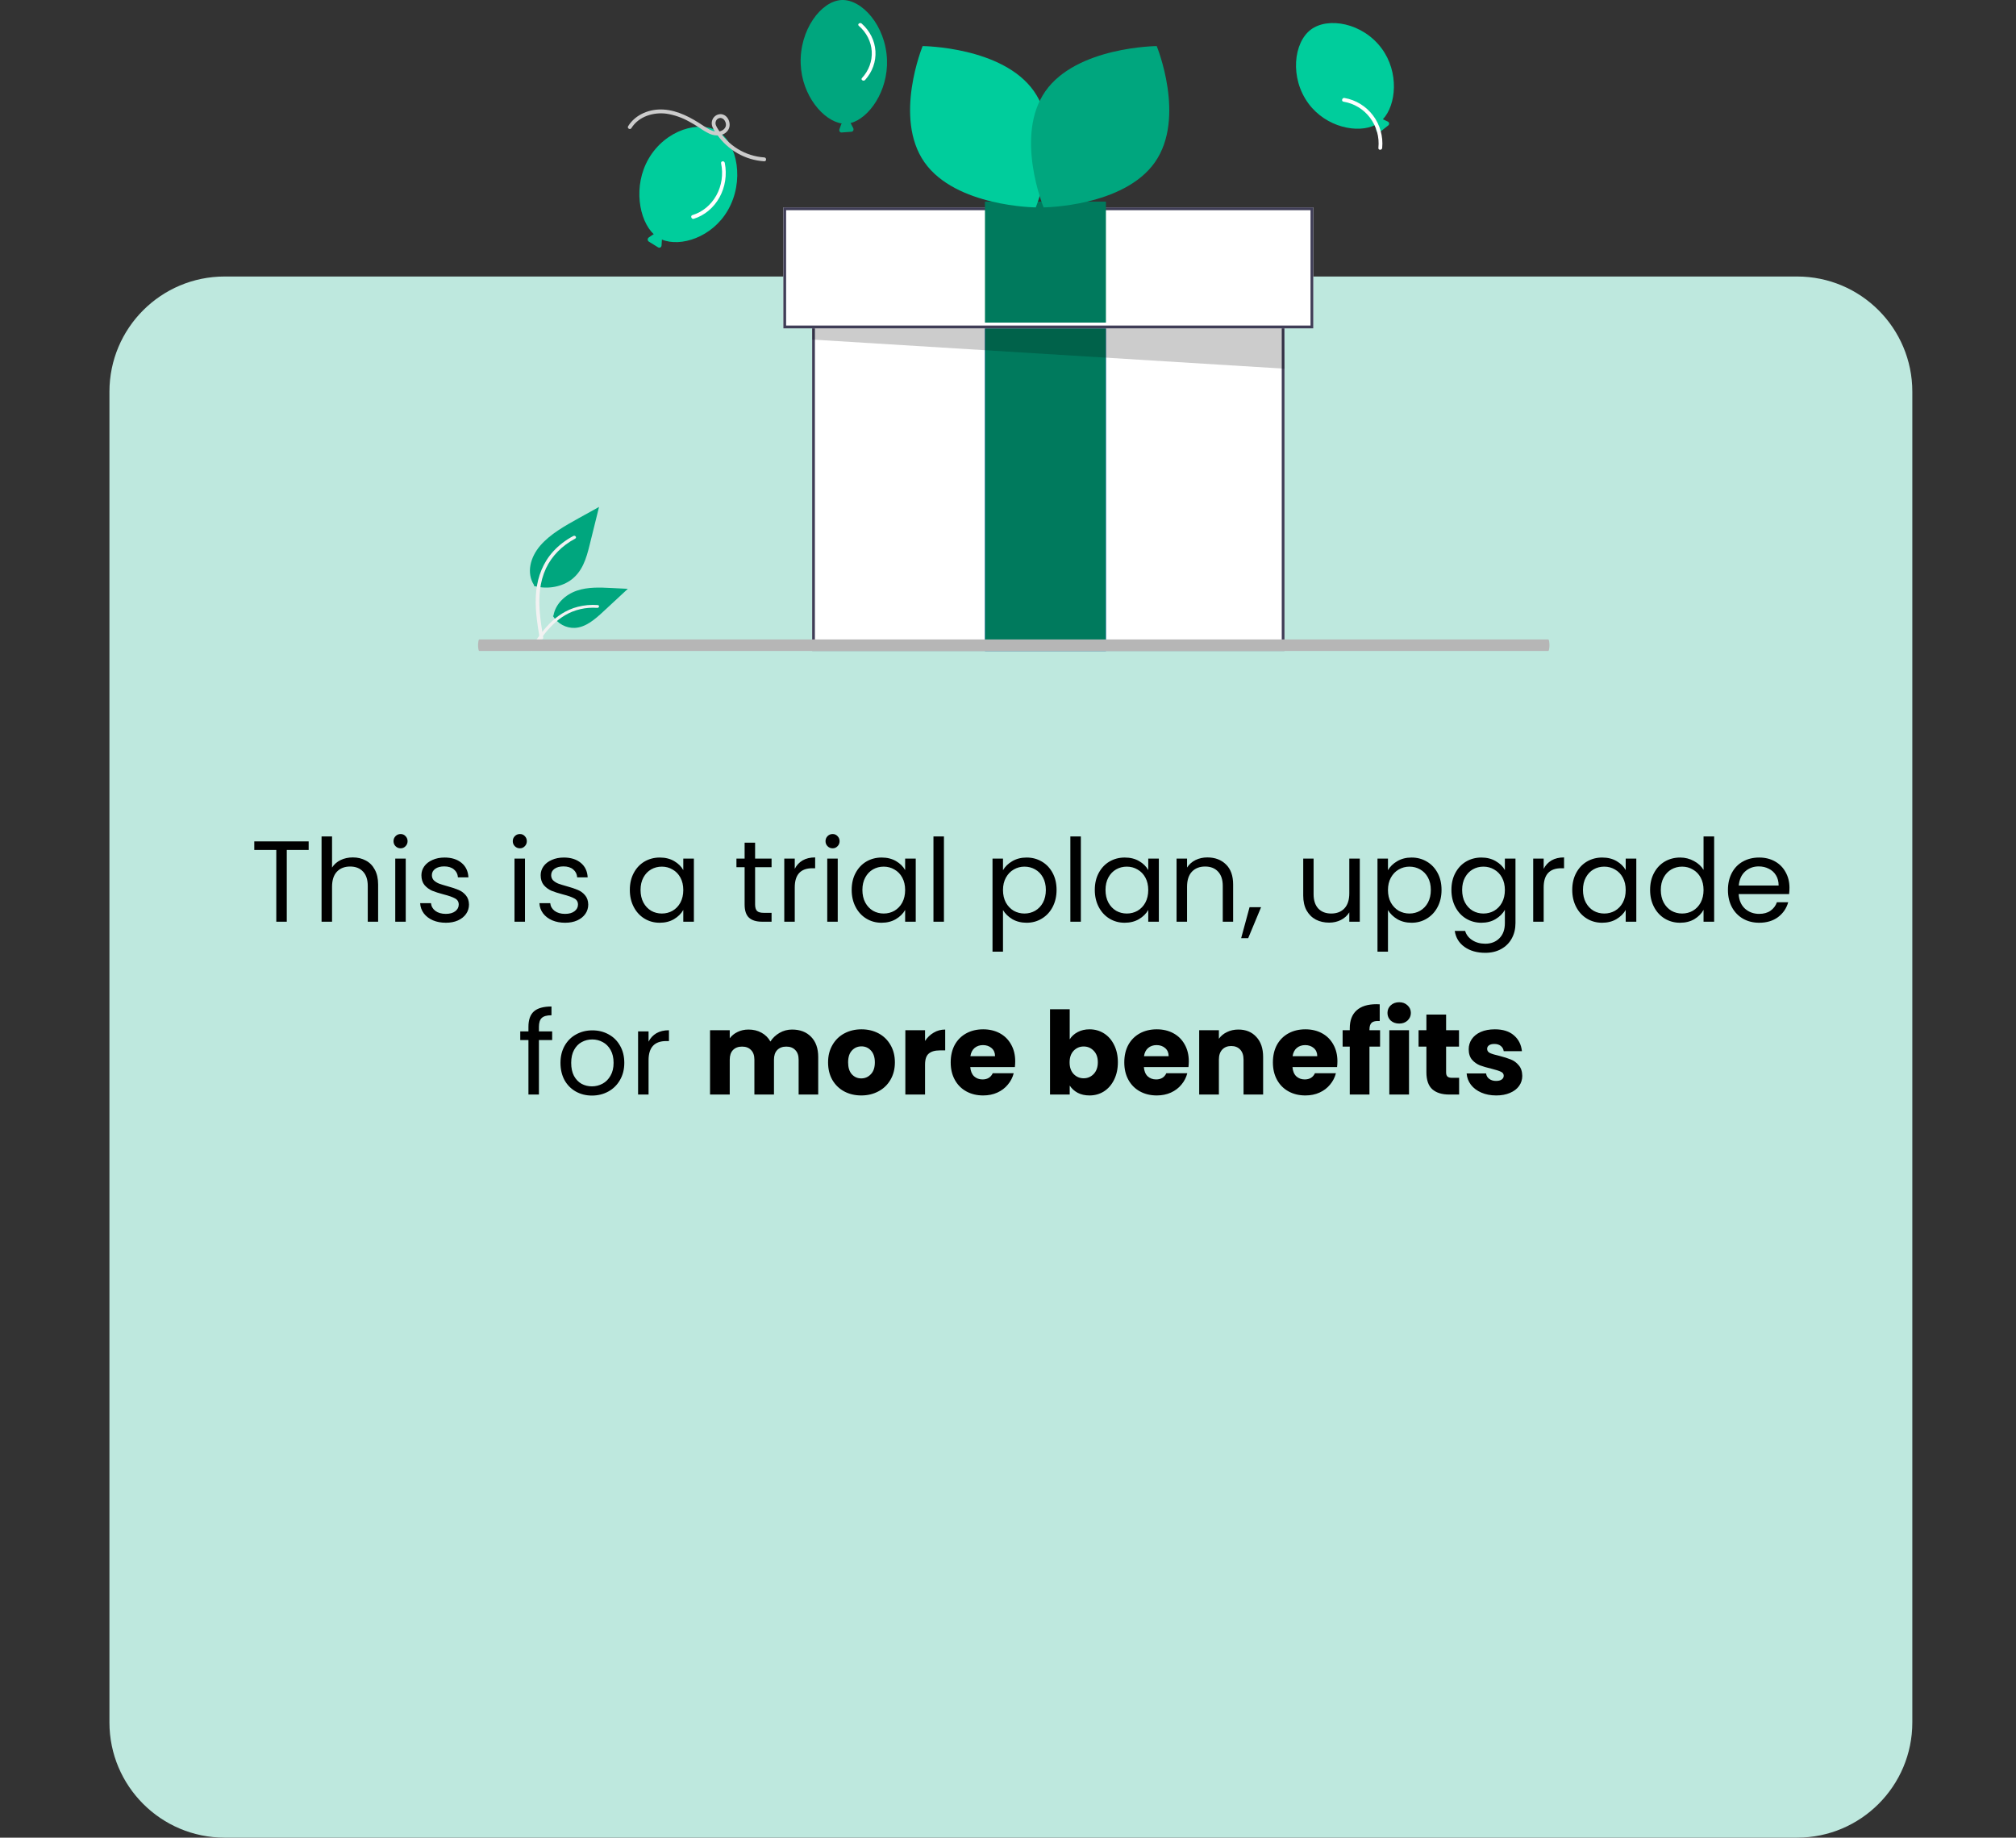 <svg width="350" height="319" viewBox="0 0 350 319" fill="none" xmlns="http://www.w3.org/2000/svg">
<rect x="0" y="0" width="350" height="319" fill="#333333" stroke="none"/>
<g clip-path="url(#clip0_646_10)">
<path d="M312 48H39C27.954 48 19 56.954 19 68V299C19 310.046 27.954 319 39 319H312C323.046 319 332 310.046 332 299V68C332 56.954 323.046 48 312 48Z" fill="#BEE8DE"/>
<path d="M92.681 101.706C93.729 102.002 94.853 102.076 95.946 101.921C97.039 101.766 98.064 101.387 98.922 100.821C101.108 99.345 101.793 96.913 102.351 94.661L104 88L100.547 89.913C98.064 91.289 95.525 92.709 93.805 94.702C92.086 96.695 91.336 99.415 92.717 101.572" fill="#00A67E"/>
<path d="M93.694 110.804C93.248 108.064 92.79 105.288 93.103 102.518C93.381 100.058 94.27 97.656 96.079 95.685C97.04 94.641 98.208 93.747 99.533 93.043C99.878 92.859 100.196 93.32 99.852 93.504C97.56 94.727 95.788 96.533 94.79 98.661C93.688 101.028 93.511 103.608 93.701 106.122C93.816 107.643 94.059 109.153 94.304 110.662C94.323 110.73 94.311 110.802 94.27 110.863C94.229 110.924 94.162 110.97 94.083 110.991C94.002 111.009 93.916 111 93.843 110.965C93.77 110.93 93.717 110.872 93.694 110.804H93.694Z" fill="#F2F2F2"/>
<path d="M96 106.943C96.41 107.598 96.974 108.131 97.638 108.491C98.301 108.851 99.042 109.025 99.788 108.997C101.706 108.901 103.305 107.496 104.743 106.161L109 102.214L106.183 102.073C104.157 101.971 102.079 101.875 100.149 102.532C98.22 103.189 96.44 104.767 96.087 106.865" fill="#00A67E"/>
<path d="M92.038 112.666C93.988 109.696 96.251 106.394 100.293 105.339C101.417 105.047 102.596 104.942 103.765 105.03C104.134 105.058 104.042 105.547 103.674 105.52C101.713 105.38 99.756 105.825 98.133 106.782C96.57 107.697 95.354 108.97 94.324 110.319C93.694 111.146 93.129 112.008 92.564 112.868C92.383 113.143 91.855 112.945 92.038 112.666Z" fill="#F2F2F2"/>
<path d="M223 43H141V113H223V43Z" fill="white"/>
<path d="M223 113H141V43H223V113ZM141.474 112.525H222.526V43.475H141.474V112.525Z" fill="#3F3D56"/>
<path d="M192 57H171V113H192V57Z" fill="#6C63FF"/>
<path d="M192 57H171V113H192V57Z" fill="#007A5D"/>
<path opacity="0.2" d="M141 48V58.944L223 64L222.758 50.496L141 48Z" fill="black"/>
<path d="M228 36H136V57H228V36Z" fill="white"/>
<path d="M228 57H136V36H228V57ZM136.477 56.512H227.523V36.488H136.477V56.512Z" fill="#3F3D56"/>
<path d="M192 35H171V56H192V35Z" fill="#007A5D"/>
<path d="M179.506 15.832C184.929 23.564 179.819 36 179.819 36C179.819 36 165.917 35.9 160.494 28.168C155.071 20.436 160.181 8 160.181 8C160.181 8 174.083 8.1 179.506 15.832Z" fill="#00CD9C"/>
<path d="M181.494 15.832C176.071 23.564 181.181 36 181.181 36C181.181 36 195.083 35.9 200.506 28.168C205.929 20.436 200.819 8 200.819 8C200.819 8 186.917 8.1 181.494 15.832Z" fill="#00A67E"/>
<path d="M268.8 113H83.2C83.147 113 83.096 112.895 83.059 112.707C83.021 112.52 83 112.265 83 112C83 111.735 83.021 111.48 83.059 111.293C83.096 111.105 83.147 111 83.2 111H268.8C268.853 111 268.904 111.105 268.941 111.293C268.979 111.48 269 111.735 269 112C269 112.265 268.979 112.52 268.941 112.707C268.904 112.895 268.853 113 268.8 113Z" fill="#B6B6B6"/>
<path d="M239.872 8.408C236.582 3.961 230.56 2.888 227.568 5.147C224.576 7.405 223.888 13.542 227.178 17.989C230.224 22.105 235.741 23.227 238.78 21.685C238.77 21.733 238.77 21.783 238.778 21.831L238.95 22.687C238.963 22.752 238.992 22.813 239.035 22.863C239.078 22.914 239.133 22.953 239.195 22.976C239.256 22.999 239.323 23.006 239.388 22.995C239.453 22.985 239.515 22.958 239.567 22.917L241.017 21.772C241.069 21.732 241.11 21.678 241.136 21.616C241.161 21.555 241.171 21.488 241.164 21.422C241.156 21.356 241.133 21.293 241.094 21.238C241.056 21.184 241.005 21.141 240.946 21.112L240.165 20.737C240.138 20.725 240.109 20.716 240.079 20.71C242.422 18.209 242.924 12.534 239.872 8.408Z" fill="#00CD9C"/>
<path d="M233.239 17.651C235.072 17.946 236.723 18.944 237.852 20.438C238.98 21.932 239.5 23.808 239.304 25.68C239.264 26.108 239.924 26.105 239.964 25.68C240.153 23.663 239.583 21.648 238.369 20.039C237.154 18.43 235.384 17.347 233.414 17.006C232.999 16.934 232.82 17.579 233.239 17.651Z" fill="white"/>
<path d="M126.353 36.516C129.282 31.458 128.023 24.991 124.781 22.88C121.54 20.769 115.531 22.503 112.601 27.561C109.89 32.242 110.913 38.223 113.501 40.663C113.453 40.673 113.406 40.692 113.364 40.719L112.627 41.229C112.57 41.268 112.524 41.321 112.493 41.384C112.462 41.447 112.446 41.518 112.448 41.589C112.45 41.66 112.468 41.73 112.503 41.791C112.537 41.852 112.585 41.903 112.643 41.939L114.261 42.943C114.319 42.979 114.385 42.998 114.452 43C114.519 43.001 114.585 42.985 114.645 42.951C114.704 42.918 114.754 42.869 114.791 42.809C114.827 42.75 114.848 42.681 114.853 42.61L114.911 41.679C114.912 41.646 114.91 41.614 114.904 41.582C118.129 42.945 123.636 41.208 126.353 36.516Z" fill="#00CD9C"/>
<path d="M125.192 28.366C125.588 30.264 125.291 32.254 124.363 33.924C123.435 35.594 121.946 36.817 120.204 37.341C119.806 37.465 120.047 38.108 120.442 37.984C122.311 37.398 123.906 36.073 124.906 34.275C125.905 32.477 126.236 30.339 125.832 28.29C125.746 27.858 125.106 27.93 125.192 28.366Z" fill="white"/>
<path d="M153.991 10.366C153.763 4.437 149.62 -0.172 146.088 0.005C142.557 0.181 138.782 5.186 139.01 11.114C139.22 16.602 142.944 20.948 146.134 21.433C146.101 21.469 146.074 21.513 146.055 21.561L145.738 22.421C145.714 22.486 145.705 22.558 145.712 22.629C145.719 22.699 145.741 22.767 145.777 22.825C145.813 22.883 145.862 22.929 145.918 22.96C145.975 22.99 146.037 23.004 146.099 22.999L147.838 22.869C147.9 22.865 147.96 22.842 148.012 22.804C148.065 22.765 148.108 22.712 148.137 22.649C148.166 22.586 148.181 22.516 148.179 22.445C148.178 22.373 148.161 22.304 148.13 22.243L147.717 21.437C147.702 21.409 147.684 21.384 147.664 21.361C150.815 20.575 154.202 15.866 153.991 10.366Z" fill="#00A67E"/>
<path d="M149.094 4.479C150.436 5.637 151.241 7.224 151.344 8.912C151.446 10.599 150.839 12.259 149.646 13.547C149.376 13.845 149.92 14.181 150.188 13.886C151.455 12.485 152.098 10.697 151.988 8.881C151.878 7.064 151.023 5.352 149.594 4.089C149.293 3.823 148.79 4.21 149.094 4.479Z" fill="white"/>
<path d="M132.686 27.327C131.067 27.221 129.496 26.722 128.1 25.869C126.705 25.017 125.525 23.835 124.658 22.421C124.415 22.02 124.098 21.58 124.266 21.087C124.325 20.898 124.444 20.735 124.604 20.624C124.764 20.514 124.956 20.463 125.147 20.48C125.644 20.542 125.964 21.042 126.025 21.522C126.094 22.066 125.722 22.493 125.263 22.695C124.14 23.189 123.007 22.426 122.093 21.817C120.009 20.428 117.718 19.173 115.193 19.015C112.857 18.868 110.352 19.813 109.053 21.903C108.826 22.268 109.39 22.606 109.616 22.242C110.905 20.17 113.51 19.426 115.775 19.746C117.124 19.966 118.428 20.422 119.628 21.096C120.251 21.429 120.854 21.798 121.446 22.187C122.009 22.592 122.606 22.945 123.229 23.241C124.269 23.682 125.645 23.647 126.371 22.633C127.049 21.687 126.525 20.111 125.392 19.845C125.143 19.795 124.887 19.808 124.644 19.886C124.402 19.963 124.183 20.1 124.005 20.287C123.827 20.473 123.697 20.702 123.626 20.953C123.555 21.204 123.545 21.469 123.598 21.724C123.711 22.282 124.118 22.827 124.433 23.282C125.379 24.655 126.612 25.792 128.04 26.608C129.468 27.425 131.056 27.9 132.686 28C133.105 28.021 133.104 27.348 132.686 27.327Z" fill="#CCCCCC"/>
<path d="M53.587 146.06V147.54H49.787V160H47.967V147.54H44.147V146.06H53.587ZM61.267 148.84C62.094 148.84 62.84 149.02 63.507 149.38C64.174 149.727 64.694 150.253 65.067 150.96C65.454 151.667 65.647 152.527 65.647 153.54V160H63.847V153.8C63.847 152.707 63.574 151.873 63.027 151.3C62.48 150.713 61.734 150.42 60.787 150.42C59.827 150.42 59.06 150.72 58.487 151.32C57.927 151.92 57.647 152.793 57.647 153.94V160H55.827V145.2H57.647V150.6C58.007 150.04 58.5 149.607 59.127 149.3C59.767 148.993 60.48 148.84 61.267 148.84ZM69.56 147.26C69.213 147.26 68.92 147.14 68.68 146.9C68.44 146.66 68.32 146.367 68.32 146.02C68.32 145.673 68.44 145.38 68.68 145.14C68.92 144.9 69.213 144.78 69.56 144.78C69.893 144.78 70.173 144.9 70.4 145.14C70.64 145.38 70.76 145.673 70.76 146.02C70.76 146.367 70.64 146.66 70.4 146.9C70.173 147.14 69.893 147.26 69.56 147.26ZM70.44 149.04V160H68.62V149.04H70.44ZM77.422 160.18C76.582 160.18 75.829 160.04 75.162 159.76C74.495 159.467 73.969 159.067 73.582 158.56C73.195 158.04 72.982 157.447 72.942 156.78H74.822C74.875 157.327 75.129 157.773 75.582 158.12C76.049 158.467 76.655 158.64 77.402 158.64C78.095 158.64 78.642 158.487 79.042 158.18C79.442 157.873 79.642 157.487 79.642 157.02C79.642 156.54 79.429 156.187 79.002 155.96C78.575 155.72 77.915 155.487 77.022 155.26C76.209 155.047 75.542 154.833 75.022 154.62C74.515 154.393 74.075 154.067 73.702 153.64C73.342 153.2 73.162 152.627 73.162 151.92C73.162 151.36 73.329 150.847 73.662 150.38C73.995 149.913 74.469 149.547 75.082 149.28C75.695 149 76.395 148.86 77.182 148.86C78.395 148.86 79.375 149.167 80.122 149.78C80.869 150.393 81.269 151.233 81.322 152.3H79.502C79.462 151.727 79.229 151.267 78.802 150.92C78.389 150.573 77.829 150.4 77.122 150.4C76.469 150.4 75.949 150.54 75.562 150.82C75.175 151.1 74.982 151.467 74.982 151.92C74.982 152.28 75.095 152.58 75.322 152.82C75.562 153.047 75.855 153.233 76.202 153.38C76.562 153.513 77.055 153.667 77.682 153.84C78.469 154.053 79.109 154.267 79.602 154.48C80.095 154.68 80.515 154.987 80.862 155.4C81.222 155.813 81.409 156.353 81.422 157.02C81.422 157.62 81.255 158.16 80.922 158.64C80.589 159.12 80.115 159.5 79.502 159.78C78.902 160.047 78.209 160.18 77.422 160.18ZM90.263 147.26C89.916 147.26 89.623 147.14 89.383 146.9C89.143 146.66 89.023 146.367 89.023 146.02C89.023 145.673 89.143 145.38 89.383 145.14C89.623 144.9 89.916 144.78 90.263 144.78C90.597 144.78 90.876 144.9 91.103 145.14C91.343 145.38 91.463 145.673 91.463 146.02C91.463 146.367 91.343 146.66 91.103 146.9C90.876 147.14 90.597 147.26 90.263 147.26ZM91.143 149.04V160H89.323V149.04H91.143ZM98.125 160.18C97.285 160.18 96.532 160.04 95.865 159.76C95.198 159.467 94.672 159.067 94.285 158.56C93.898 158.04 93.685 157.447 93.645 156.78H95.525C95.578 157.327 95.832 157.773 96.285 158.12C96.752 158.467 97.358 158.64 98.105 158.64C98.798 158.64 99.345 158.487 99.745 158.18C100.145 157.873 100.345 157.487 100.345 157.02C100.345 156.54 100.132 156.187 99.705 155.96C99.278 155.72 98.618 155.487 97.725 155.26C96.912 155.047 96.245 154.833 95.725 154.62C95.218 154.393 94.778 154.067 94.405 153.64C94.045 153.2 93.865 152.627 93.865 151.92C93.865 151.36 94.032 150.847 94.365 150.38C94.698 149.913 95.172 149.547 95.785 149.28C96.398 149 97.098 148.86 97.885 148.86C99.098 148.86 100.078 149.167 100.825 149.78C101.572 150.393 101.972 151.233 102.025 152.3H100.205C100.165 151.727 99.932 151.267 99.505 150.92C99.092 150.573 98.532 150.4 97.825 150.4C97.172 150.4 96.652 150.54 96.265 150.82C95.878 151.1 95.685 151.467 95.685 151.92C95.685 152.28 95.798 152.58 96.025 152.82C96.265 153.047 96.558 153.233 96.905 153.38C97.265 153.513 97.758 153.667 98.385 153.84C99.172 154.053 99.812 154.267 100.305 154.48C100.798 154.68 101.218 154.987 101.565 155.4C101.925 155.813 102.112 156.353 102.125 157.02C102.125 157.62 101.958 158.16 101.625 158.64C101.292 159.12 100.818 159.5 100.205 159.78C99.605 160.047 98.912 160.18 98.125 160.18ZM109.346 154.48C109.346 153.36 109.573 152.38 110.026 151.54C110.48 150.687 111.1 150.027 111.886 149.56C112.686 149.093 113.573 148.86 114.546 148.86C115.506 148.86 116.34 149.067 117.046 149.48C117.753 149.893 118.28 150.413 118.626 151.04V149.04H120.466V160H118.626V157.96C118.266 158.6 117.726 159.133 117.006 159.56C116.3 159.973 115.473 160.18 114.526 160.18C113.553 160.18 112.673 159.94 111.886 159.46C111.1 158.98 110.48 158.307 110.026 157.44C109.573 156.573 109.346 155.587 109.346 154.48ZM118.626 154.5C118.626 153.673 118.46 152.953 118.126 152.34C117.793 151.727 117.34 151.26 116.766 150.94C116.206 150.607 115.586 150.44 114.906 150.44C114.226 150.44 113.606 150.6 113.046 150.92C112.486 151.24 112.04 151.707 111.706 152.32C111.373 152.933 111.206 153.653 111.206 154.48C111.206 155.32 111.373 156.053 111.706 156.68C112.04 157.293 112.486 157.767 113.046 158.1C113.606 158.42 114.226 158.58 114.906 158.58C115.586 158.58 116.206 158.42 116.766 158.1C117.34 157.767 117.793 157.293 118.126 156.68C118.46 156.053 118.626 155.327 118.626 154.5ZM131.094 150.54V157C131.094 157.533 131.207 157.913 131.434 158.14C131.661 158.353 132.054 158.46 132.614 158.46H133.954V160H132.314C131.301 160 130.541 159.767 130.034 159.3C129.527 158.833 129.274 158.067 129.274 157V150.54H127.854V149.04H129.274V146.28H131.094V149.04H133.954V150.54H131.094ZM137.979 150.82C138.299 150.193 138.752 149.707 139.339 149.36C139.939 149.013 140.666 148.84 141.519 148.84V150.72H141.039C138.999 150.72 137.979 151.827 137.979 154.04V160H136.159V149.04H137.979V150.82ZM144.56 147.26C144.213 147.26 143.92 147.14 143.68 146.9C143.44 146.66 143.32 146.367 143.32 146.02C143.32 145.673 143.44 145.38 143.68 145.14C143.92 144.9 144.213 144.78 144.56 144.78C144.893 144.78 145.173 144.9 145.4 145.14C145.64 145.38 145.76 145.673 145.76 146.02C145.76 146.367 145.64 146.66 145.4 146.9C145.173 147.14 144.893 147.26 144.56 147.26ZM145.44 149.04V160H143.62V149.04H145.44ZM147.862 154.48C147.862 153.36 148.089 152.38 148.542 151.54C148.995 150.687 149.615 150.027 150.402 149.56C151.202 149.093 152.089 148.86 153.062 148.86C154.022 148.86 154.855 149.067 155.562 149.48C156.269 149.893 156.795 150.413 157.142 151.04V149.04H158.982V160H157.142V157.96C156.782 158.6 156.242 159.133 155.522 159.56C154.815 159.973 153.989 160.18 153.042 160.18C152.069 160.18 151.189 159.94 150.402 159.46C149.615 158.98 148.995 158.307 148.542 157.44C148.089 156.573 147.862 155.587 147.862 154.48ZM157.142 154.5C157.142 153.673 156.975 152.953 156.642 152.34C156.309 151.727 155.855 151.26 155.282 150.94C154.722 150.607 154.102 150.44 153.422 150.44C152.742 150.44 152.122 150.6 151.562 150.92C151.002 151.24 150.555 151.707 150.222 152.32C149.889 152.933 149.722 153.653 149.722 154.48C149.722 155.32 149.889 156.053 150.222 156.68C150.555 157.293 151.002 157.767 151.562 158.1C152.122 158.42 152.742 158.58 153.422 158.58C154.102 158.58 154.722 158.42 155.282 158.1C155.855 157.767 156.309 157.293 156.642 156.68C156.975 156.053 157.142 155.327 157.142 154.5ZM163.878 145.2V160H162.058V145.2H163.878ZM174.131 151.06C174.491 150.433 175.025 149.913 175.731 149.5C176.451 149.073 177.285 148.86 178.231 148.86C179.205 148.86 180.085 149.093 180.871 149.56C181.671 150.027 182.298 150.687 182.751 151.54C183.205 152.38 183.431 153.36 183.431 154.48C183.431 155.587 183.205 156.573 182.751 157.44C182.298 158.307 181.671 158.98 180.871 159.46C180.085 159.94 179.205 160.18 178.231 160.18C177.298 160.18 176.471 159.973 175.751 159.56C175.045 159.133 174.505 158.607 174.131 157.98V165.2H172.311V149.04H174.131V151.06ZM181.571 154.48C181.571 153.653 181.405 152.933 181.071 152.32C180.738 151.707 180.285 151.24 179.711 150.92C179.151 150.6 178.531 150.44 177.851 150.44C177.185 150.44 176.565 150.607 175.991 150.94C175.431 151.26 174.978 151.733 174.631 152.36C174.298 152.973 174.131 153.687 174.131 154.5C174.131 155.327 174.298 156.053 174.631 156.68C174.978 157.293 175.431 157.767 175.991 158.1C176.565 158.42 177.185 158.58 177.851 158.58C178.531 158.58 179.151 158.42 179.711 158.1C180.285 157.767 180.738 157.293 181.071 156.68C181.405 156.053 181.571 155.32 181.571 154.48ZM187.647 145.2V160H185.827V145.2H187.647ZM190.069 154.48C190.069 153.36 190.296 152.38 190.749 151.54C191.202 150.687 191.822 150.027 192.609 149.56C193.409 149.093 194.296 148.86 195.269 148.86C196.229 148.86 197.062 149.067 197.769 149.48C198.476 149.893 199.002 150.413 199.349 151.04V149.04H201.189V160H199.349V157.96C198.989 158.6 198.449 159.133 197.729 159.56C197.022 159.973 196.196 160.18 195.249 160.18C194.276 160.18 193.396 159.94 192.609 159.46C191.822 158.98 191.202 158.307 190.749 157.44C190.296 156.573 190.069 155.587 190.069 154.48ZM199.349 154.5C199.349 153.673 199.182 152.953 198.849 152.34C198.516 151.727 198.062 151.26 197.489 150.94C196.929 150.607 196.309 150.44 195.629 150.44C194.949 150.44 194.329 150.6 193.769 150.92C193.209 151.24 192.762 151.707 192.429 152.32C192.096 152.933 191.929 153.653 191.929 154.48C191.929 155.32 192.096 156.053 192.429 156.68C192.762 157.293 193.209 157.767 193.769 158.1C194.329 158.42 194.949 158.58 195.629 158.58C196.309 158.58 196.929 158.42 197.489 158.1C198.062 157.767 198.516 157.293 198.849 156.68C199.182 156.053 199.349 155.327 199.349 154.5ZM209.605 148.84C210.938 148.84 212.018 149.247 212.845 150.06C213.671 150.86 214.085 152.02 214.085 153.54V160H212.285V153.8C212.285 152.707 212.011 151.873 211.465 151.3C210.918 150.713 210.171 150.42 209.225 150.42C208.265 150.42 207.498 150.72 206.925 151.32C206.365 151.92 206.085 152.793 206.085 153.94V160H204.265V149.04H206.085V150.6C206.445 150.04 206.931 149.607 207.545 149.3C208.171 148.993 208.858 148.84 209.605 148.84ZM218.938 157.48L216.698 162.86H215.478L216.938 157.48H218.938ZM236.074 149.04V160H234.254V158.38C233.908 158.94 233.421 159.38 232.794 159.7C232.181 160.007 231.501 160.16 230.754 160.16C229.901 160.16 229.134 159.987 228.454 159.64C227.774 159.28 227.234 158.747 226.834 158.04C226.448 157.333 226.254 156.473 226.254 155.46V149.04H228.054V155.22C228.054 156.3 228.328 157.133 228.874 157.72C229.421 158.293 230.168 158.58 231.114 158.58C232.088 158.58 232.854 158.28 233.414 157.68C233.974 157.08 234.254 156.207 234.254 155.06V149.04H236.074ZM240.967 151.06C241.327 150.433 241.861 149.913 242.567 149.5C243.287 149.073 244.121 148.86 245.067 148.86C246.041 148.86 246.921 149.093 247.707 149.56C248.507 150.027 249.134 150.687 249.587 151.54C250.041 152.38 250.267 153.36 250.267 154.48C250.267 155.587 250.041 156.573 249.587 157.44C249.134 158.307 248.507 158.98 247.707 159.46C246.921 159.94 246.041 160.18 245.067 160.18C244.134 160.18 243.307 159.973 242.587 159.56C241.881 159.133 241.341 158.607 240.967 157.98V165.2H239.147V149.04H240.967V151.06ZM248.407 154.48C248.407 153.653 248.241 152.933 247.907 152.32C247.574 151.707 247.121 151.24 246.547 150.92C245.987 150.6 245.367 150.44 244.687 150.44C244.021 150.44 243.401 150.607 242.827 150.94C242.267 151.26 241.814 151.733 241.467 152.36C241.134 152.973 240.967 153.687 240.967 154.5C240.967 155.327 241.134 156.053 241.467 156.68C241.814 157.293 242.267 157.767 242.827 158.1C243.401 158.42 244.021 158.58 244.687 158.58C245.367 158.58 245.987 158.42 246.547 158.1C247.121 157.767 247.574 157.293 247.907 156.68C248.241 156.053 248.407 155.32 248.407 154.48ZM257.183 148.86C258.13 148.86 258.956 149.067 259.663 149.48C260.383 149.893 260.916 150.413 261.263 151.04V149.04H263.103V160.24C263.103 161.24 262.89 162.127 262.463 162.9C262.036 163.687 261.423 164.3 260.623 164.74C259.836 165.18 258.916 165.4 257.863 165.4C256.423 165.4 255.223 165.06 254.263 164.38C253.303 163.7 252.736 162.773 252.563 161.6H254.363C254.563 162.267 254.976 162.8 255.603 163.2C256.23 163.613 256.983 163.82 257.863 163.82C258.863 163.82 259.676 163.507 260.303 162.88C260.943 162.253 261.263 161.373 261.263 160.24V157.94C260.903 158.58 260.37 159.113 259.663 159.54C258.956 159.967 258.13 160.18 257.183 160.18C256.21 160.18 255.323 159.94 254.523 159.46C253.736 158.98 253.116 158.307 252.663 157.44C252.21 156.573 251.983 155.587 251.983 154.48C251.983 153.36 252.21 152.38 252.663 151.54C253.116 150.687 253.736 150.027 254.523 149.56C255.323 149.093 256.21 148.86 257.183 148.86ZM261.263 154.5C261.263 153.673 261.096 152.953 260.763 152.34C260.43 151.727 259.976 151.26 259.403 150.94C258.843 150.607 258.223 150.44 257.543 150.44C256.863 150.44 256.243 150.6 255.683 150.92C255.123 151.24 254.676 151.707 254.343 152.32C254.01 152.933 253.843 153.653 253.843 154.48C253.843 155.32 254.01 156.053 254.343 156.68C254.676 157.293 255.123 157.767 255.683 158.1C256.243 158.42 256.863 158.58 257.543 158.58C258.223 158.58 258.843 158.42 259.403 158.1C259.976 157.767 260.43 157.293 260.763 156.68C261.096 156.053 261.263 155.327 261.263 154.5ZM267.999 150.82C268.319 150.193 268.772 149.707 269.359 149.36C269.959 149.013 270.685 148.84 271.539 148.84V150.72H271.059C269.019 150.72 267.999 151.827 267.999 154.04V160H266.179V149.04H267.999V150.82ZM272.96 154.48C272.96 153.36 273.186 152.38 273.64 151.54C274.093 150.687 274.713 150.027 275.5 149.56C276.3 149.093 277.186 148.86 278.16 148.86C279.12 148.86 279.953 149.067 280.66 149.48C281.366 149.893 281.893 150.413 282.24 151.04V149.04H284.08V160H282.24V157.96C281.88 158.6 281.34 159.133 280.62 159.56C279.913 159.973 279.086 160.18 278.14 160.18C277.166 160.18 276.286 159.94 275.5 159.46C274.713 158.98 274.093 158.307 273.64 157.44C273.186 156.573 272.96 155.587 272.96 154.48ZM282.24 154.5C282.24 153.673 282.073 152.953 281.74 152.34C281.406 151.727 280.953 151.26 280.38 150.94C279.82 150.607 279.2 150.44 278.52 150.44C277.84 150.44 277.22 150.6 276.66 150.92C276.1 151.24 275.653 151.707 275.32 152.32C274.986 152.933 274.82 153.653 274.82 154.48C274.82 155.32 274.986 156.053 275.32 156.68C275.653 157.293 276.1 157.767 276.66 158.1C277.22 158.42 277.84 158.58 278.52 158.58C279.2 158.58 279.82 158.42 280.38 158.1C280.953 157.767 281.406 157.293 281.74 156.68C282.073 156.053 282.24 155.327 282.24 154.5ZM286.475 154.48C286.475 153.36 286.702 152.38 287.155 151.54C287.609 150.687 288.229 150.027 289.015 149.56C289.815 149.093 290.709 148.86 291.695 148.86C292.549 148.86 293.342 149.06 294.075 149.46C294.809 149.847 295.369 150.36 295.755 151V145.2H297.595V160H295.755V157.94C295.395 158.593 294.862 159.133 294.155 159.56C293.449 159.973 292.622 160.18 291.675 160.18C290.702 160.18 289.815 159.94 289.015 159.46C288.229 158.98 287.609 158.307 287.155 157.44C286.702 156.573 286.475 155.587 286.475 154.48ZM295.755 154.5C295.755 153.673 295.589 152.953 295.255 152.34C294.922 151.727 294.469 151.26 293.895 150.94C293.335 150.607 292.715 150.44 292.035 150.44C291.355 150.44 290.735 150.6 290.175 150.92C289.615 151.24 289.169 151.707 288.835 152.32C288.502 152.933 288.335 153.653 288.335 154.48C288.335 155.32 288.502 156.053 288.835 156.68C289.169 157.293 289.615 157.767 290.175 158.1C290.735 158.42 291.355 158.58 292.035 158.58C292.715 158.58 293.335 158.42 293.895 158.1C294.469 157.767 294.922 157.293 295.255 156.68C295.589 156.053 295.755 155.327 295.755 154.5ZM310.671 154.1C310.671 154.447 310.651 154.813 310.611 155.2H301.851C301.918 156.28 302.284 157.127 302.951 157.74C303.631 158.34 304.451 158.64 305.411 158.64C306.198 158.64 306.851 158.46 307.371 158.1C307.904 157.727 308.278 157.233 308.491 156.62H310.451C310.158 157.673 309.571 158.533 308.691 159.2C307.811 159.853 306.718 160.18 305.411 160.18C304.371 160.18 303.438 159.947 302.611 159.48C301.798 159.013 301.158 158.353 300.691 157.5C300.224 156.633 299.991 155.633 299.991 154.5C299.991 153.367 300.218 152.373 300.671 151.52C301.124 150.667 301.758 150.013 302.571 149.56C303.398 149.093 304.344 148.86 305.411 148.86C306.451 148.86 307.371 149.087 308.171 149.54C308.971 149.993 309.584 150.62 310.011 151.42C310.451 152.207 310.671 153.1 310.671 154.1ZM308.791 153.72C308.791 153.027 308.638 152.433 308.331 151.94C308.024 151.433 307.604 151.053 307.071 150.8C306.551 150.533 305.971 150.4 305.331 150.4C304.411 150.4 303.624 150.693 302.971 151.28C302.331 151.867 301.964 152.68 301.871 153.72H308.791ZM95.863 180.54H93.563V190H91.743V180.54H90.323V179.04H91.743V178.26C91.743 177.033 92.057 176.14 92.683 175.58C93.323 175.007 94.343 174.72 95.743 174.72V176.24C94.943 176.24 94.377 176.4 94.043 176.72C93.723 177.027 93.563 177.54 93.563 178.26V179.04H95.863V180.54ZM102.765 190.18C101.739 190.18 100.805 189.947 99.965 189.48C99.139 189.013 98.485 188.353 98.005 187.5C97.539 186.633 97.305 185.633 97.305 184.5C97.305 183.38 97.545 182.393 98.025 181.54C98.519 180.673 99.185 180.013 100.025 179.56C100.865 179.093 101.805 178.86 102.845 178.86C103.885 178.86 104.825 179.093 105.665 179.56C106.505 180.013 107.165 180.667 107.645 181.52C108.139 182.373 108.385 183.367 108.385 184.5C108.385 185.633 108.132 186.633 107.625 187.5C107.132 188.353 106.459 189.013 105.605 189.48C104.752 189.947 103.805 190.18 102.765 190.18ZM102.765 188.58C103.419 188.58 104.032 188.427 104.605 188.12C105.179 187.813 105.639 187.353 105.985 186.74C106.345 186.127 106.525 185.38 106.525 184.5C106.525 183.62 106.352 182.873 106.005 182.26C105.659 181.647 105.205 181.193 104.645 180.9C104.085 180.593 103.479 180.44 102.825 180.44C102.159 180.44 101.545 180.593 100.985 180.9C100.439 181.193 99.999 181.647 99.665 182.26C99.332 182.873 99.165 183.62 99.165 184.5C99.165 185.393 99.325 186.147 99.645 186.76C99.979 187.373 100.419 187.833 100.965 188.14C101.512 188.433 102.112 188.58 102.765 188.58ZM112.598 180.82C112.918 180.193 113.372 179.707 113.958 179.36C114.558 179.013 115.285 178.84 116.138 178.84V180.72H115.658C113.618 180.72 112.598 181.827 112.598 184.04V190H110.778V179.04H112.598V180.82ZM137.511 178.72C138.898 178.72 139.998 179.14 140.811 179.98C141.638 180.82 142.051 181.987 142.051 183.48V190H138.651V183.94C138.651 183.22 138.458 182.667 138.071 182.28C137.698 181.88 137.178 181.68 136.511 181.68C135.845 181.68 135.318 181.88 134.931 182.28C134.558 182.667 134.371 183.22 134.371 183.94V190H130.971V183.94C130.971 183.22 130.778 182.667 130.391 182.28C130.018 181.88 129.498 181.68 128.831 181.68C128.165 181.68 127.638 181.88 127.251 182.28C126.878 182.667 126.691 183.22 126.691 183.94V190H123.271V178.84H126.691V180.24C127.038 179.773 127.491 179.407 128.051 179.14C128.611 178.86 129.245 178.72 129.951 178.72C130.791 178.72 131.538 178.9 132.191 179.26C132.858 179.62 133.378 180.133 133.751 180.8C134.138 180.187 134.665 179.687 135.331 179.3C135.998 178.913 136.725 178.72 137.511 178.72ZM149.523 190.16C148.43 190.16 147.443 189.927 146.563 189.46C145.696 188.993 145.01 188.327 144.503 187.46C144.01 186.593 143.763 185.58 143.763 184.42C143.763 183.273 144.016 182.267 144.523 181.4C145.03 180.52 145.723 179.847 146.603 179.38C147.483 178.913 148.47 178.68 149.563 178.68C150.656 178.68 151.643 178.913 152.523 179.38C153.403 179.847 154.096 180.52 154.603 181.4C155.11 182.267 155.363 183.273 155.363 184.42C155.363 185.567 155.103 186.58 154.583 187.46C154.076 188.327 153.376 188.993 152.483 189.46C151.603 189.927 150.616 190.16 149.523 190.16ZM149.523 187.2C150.176 187.2 150.73 186.96 151.183 186.48C151.65 186 151.883 185.313 151.883 184.42C151.883 183.527 151.656 182.84 151.203 182.36C150.763 181.88 150.216 181.64 149.563 181.64C148.896 181.64 148.343 181.88 147.903 182.36C147.463 182.827 147.243 183.513 147.243 184.42C147.243 185.313 147.456 186 147.883 186.48C148.323 186.96 148.87 187.2 149.523 187.2ZM160.598 180.7C160.998 180.087 161.498 179.607 162.098 179.26C162.698 178.9 163.364 178.72 164.098 178.72V182.34H163.158C162.304 182.34 161.664 182.527 161.238 182.9C160.811 183.26 160.598 183.9 160.598 184.82V190H157.178V178.84H160.598V180.7ZM176.252 184.24C176.252 184.56 176.232 184.893 176.192 185.24H168.452C168.506 185.933 168.726 186.467 169.112 186.84C169.512 187.2 169.999 187.38 170.572 187.38C171.426 187.38 172.019 187.02 172.352 186.3H175.992C175.806 187.033 175.466 187.693 174.972 188.28C174.492 188.867 173.886 189.327 173.152 189.66C172.419 189.993 171.599 190.16 170.692 190.16C169.599 190.16 168.626 189.927 167.772 189.46C166.919 188.993 166.252 188.327 165.772 187.46C165.292 186.593 165.052 185.58 165.052 184.42C165.052 183.26 165.286 182.247 165.752 181.38C166.232 180.513 166.899 179.847 167.752 179.38C168.606 178.913 169.586 178.68 170.692 178.68C171.772 178.68 172.732 178.907 173.572 179.36C174.412 179.813 175.066 180.46 175.532 181.3C176.012 182.14 176.252 183.12 176.252 184.24ZM172.752 183.34C172.752 182.753 172.552 182.287 172.152 181.94C171.752 181.593 171.252 181.42 170.652 181.42C170.079 181.42 169.592 181.587 169.192 181.92C168.806 182.253 168.566 182.727 168.472 183.34H172.752ZM185.715 180.42C186.035 179.9 186.495 179.48 187.095 179.16C187.695 178.84 188.381 178.68 189.155 178.68C190.075 178.68 190.908 178.913 191.655 179.38C192.401 179.847 192.988 180.513 193.415 181.38C193.855 182.247 194.075 183.253 194.075 184.4C194.075 185.547 193.855 186.56 193.415 187.44C192.988 188.307 192.401 188.98 191.655 189.46C190.908 189.927 190.075 190.16 189.155 190.16C188.368 190.16 187.681 190.007 187.095 189.7C186.508 189.38 186.048 188.96 185.715 188.44V190H182.295V175.2H185.715V180.42ZM190.595 184.4C190.595 183.547 190.355 182.88 189.875 182.4C189.408 181.907 188.828 181.66 188.135 181.66C187.455 181.66 186.875 181.907 186.395 182.4C185.928 182.893 185.695 183.567 185.695 184.42C185.695 185.273 185.928 185.947 186.395 186.44C186.875 186.933 187.455 187.18 188.135 187.18C188.815 187.18 189.395 186.933 189.875 186.44C190.355 185.933 190.595 185.253 190.595 184.4ZM206.389 184.24C206.389 184.56 206.369 184.893 206.329 185.24H198.589C198.642 185.933 198.862 186.467 199.249 186.84C199.649 187.2 200.136 187.38 200.709 187.38C201.562 187.38 202.156 187.02 202.489 186.3H206.129C205.942 187.033 205.602 187.693 205.109 188.28C204.629 188.867 204.022 189.327 203.289 189.66C202.556 189.993 201.736 190.16 200.829 190.16C199.736 190.16 198.762 189.927 197.909 189.46C197.056 188.993 196.389 188.327 195.909 187.46C195.429 186.593 195.189 185.58 195.189 184.42C195.189 183.26 195.422 182.247 195.889 181.38C196.369 180.513 197.036 179.847 197.889 179.38C198.742 178.913 199.722 178.68 200.829 178.68C201.909 178.68 202.869 178.907 203.709 179.36C204.549 179.813 205.202 180.46 205.669 181.3C206.149 182.14 206.389 183.12 206.389 184.24ZM202.889 183.34C202.889 182.753 202.689 182.287 202.289 181.94C201.889 181.593 201.389 181.42 200.789 181.42C200.216 181.42 199.729 181.587 199.329 181.92C198.942 182.253 198.702 182.727 198.609 183.34H202.889ZM214.993 178.72C216.3 178.72 217.34 179.147 218.113 180C218.9 180.84 219.293 182 219.293 183.48V190H215.893V183.94C215.893 183.193 215.7 182.613 215.313 182.2C214.926 181.787 214.406 181.58 213.753 181.58C213.1 181.58 212.58 181.787 212.193 182.2C211.806 182.613 211.613 183.193 211.613 183.94V190H208.193V178.84H211.613V180.32C211.96 179.827 212.426 179.44 213.013 179.16C213.6 178.867 214.26 178.72 214.993 178.72ZM232.19 184.24C232.19 184.56 232.17 184.893 232.13 185.24H224.39C224.443 185.933 224.663 186.467 225.05 186.84C225.45 187.2 225.936 187.38 226.51 187.38C227.363 187.38 227.956 187.02 228.29 186.3H231.93C231.743 187.033 231.403 187.693 230.91 188.28C230.43 188.867 229.823 189.327 229.09 189.66C228.356 189.993 227.536 190.16 226.63 190.16C225.536 190.16 224.563 189.927 223.71 189.46C222.856 188.993 222.19 188.327 221.71 187.46C221.23 186.593 220.99 185.58 220.99 184.42C220.99 183.26 221.223 182.247 221.69 181.38C222.17 180.513 222.836 179.847 223.69 179.38C224.543 178.913 225.523 178.68 226.63 178.68C227.71 178.68 228.67 178.907 229.51 179.36C230.35 179.813 231.003 180.46 231.47 181.3C231.95 182.14 232.19 183.12 232.19 184.24ZM228.69 183.34C228.69 182.753 228.49 182.287 228.09 181.94C227.69 181.593 227.19 181.42 226.59 181.42C226.016 181.42 225.53 181.587 225.13 181.92C224.743 182.253 224.503 182.727 224.41 183.34H228.69ZM239.594 181.68H237.754V190H234.334V181.68H233.094V178.84H234.334V178.52C234.334 177.147 234.727 176.107 235.514 175.4C236.301 174.68 237.454 174.32 238.974 174.32C239.227 174.32 239.414 174.327 239.534 174.34V177.24C238.881 177.2 238.421 177.293 238.154 177.52C237.887 177.747 237.754 178.153 237.754 178.74V178.84H239.594V181.68ZM242.921 177.68C242.321 177.68 241.828 177.507 241.441 177.16C241.068 176.8 240.881 176.36 240.881 175.84C240.881 175.307 241.068 174.867 241.441 174.52C241.828 174.16 242.321 173.98 242.921 173.98C243.508 173.98 243.988 174.16 244.361 174.52C244.748 174.867 244.941 175.307 244.941 175.84C244.941 176.36 244.748 176.8 244.361 177.16C243.988 177.507 243.508 177.68 242.921 177.68ZM244.621 178.84V190H241.201V178.84H244.621ZM253.319 187.1V190H251.579C250.339 190 249.373 189.7 248.679 189.1C247.986 188.487 247.639 187.493 247.639 186.12V181.68H246.279V178.84H247.639V176.12H251.059V178.84H253.299V181.68H251.059V186.16C251.059 186.493 251.139 186.733 251.299 186.88C251.459 187.027 251.726 187.1 252.099 187.1H253.319ZM259.764 190.16C258.791 190.16 257.924 189.993 257.164 189.66C256.404 189.327 255.804 188.873 255.364 188.3C254.924 187.713 254.678 187.06 254.624 186.34H258.004C258.044 186.727 258.224 187.04 258.544 187.28C258.864 187.52 259.258 187.64 259.724 187.64C260.151 187.64 260.478 187.56 260.704 187.4C260.944 187.227 261.064 187.007 261.064 186.74C261.064 186.42 260.898 186.187 260.564 186.04C260.231 185.88 259.691 185.707 258.944 185.52C258.144 185.333 257.478 185.14 256.944 184.94C256.411 184.727 255.951 184.4 255.564 183.96C255.178 183.507 254.984 182.9 254.984 182.14C254.984 181.5 255.158 180.92 255.504 180.4C255.864 179.867 256.384 179.447 257.064 179.14C257.758 178.833 258.578 178.68 259.524 178.68C260.924 178.68 262.024 179.027 262.824 179.72C263.638 180.413 264.104 181.333 264.224 182.48H261.064C261.011 182.093 260.838 181.787 260.544 181.56C260.264 181.333 259.891 181.22 259.424 181.22C259.024 181.22 258.718 181.3 258.504 181.46C258.291 181.607 258.184 181.813 258.184 182.08C258.184 182.4 258.351 182.64 258.684 182.8C259.031 182.96 259.564 183.12 260.284 183.28C261.111 183.493 261.784 183.707 262.304 183.92C262.824 184.12 263.278 184.453 263.664 184.92C264.064 185.373 264.271 185.987 264.284 186.76C264.284 187.413 264.098 188 263.724 188.52C263.364 189.027 262.838 189.427 262.144 189.72C261.464 190.013 260.671 190.16 259.764 190.16Z" fill="black"/>
</g>
<defs>
<clipPath id="clip0_646_10">
<rect width="350" height="319" fill="white"/>
</clipPath>
</defs>
</svg>
